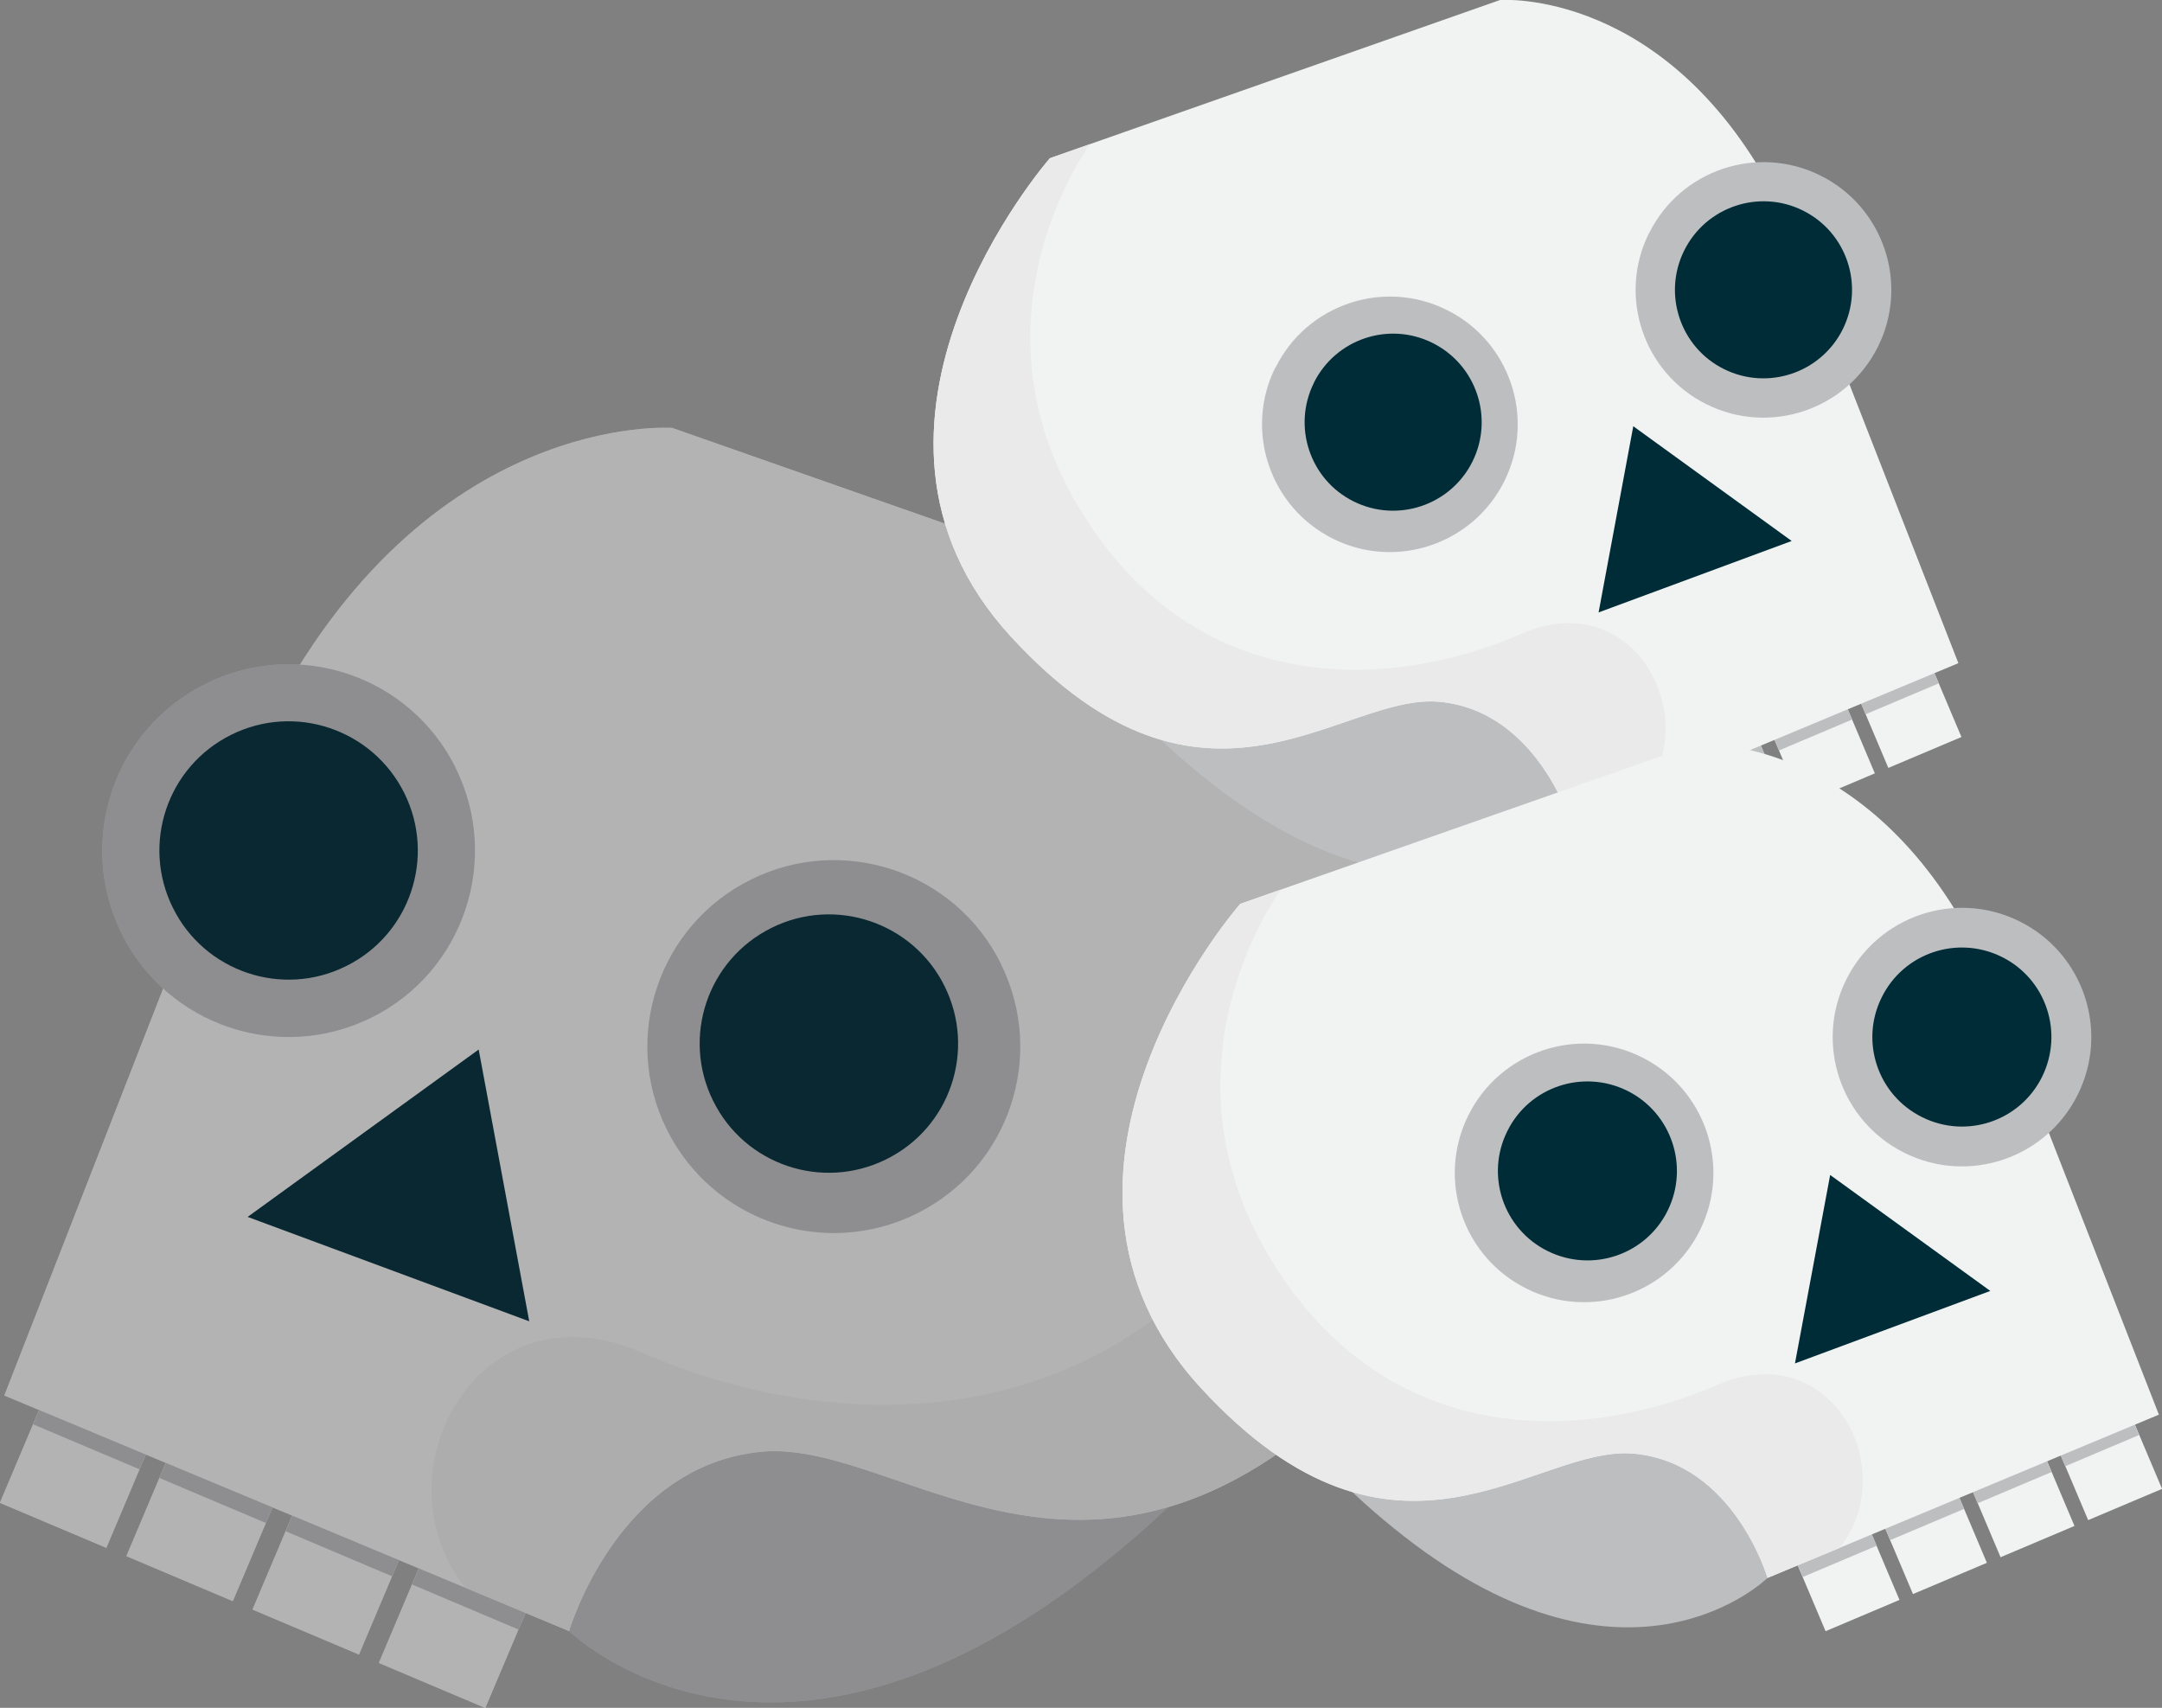 <?xml version="1.0" encoding="UTF-8"?><svg id="Capa_2" xmlns="http://www.w3.org/2000/svg" xmlns:xlink="http://www.w3.org/1999/xlink" viewBox="0 0 125.29 98.97"><rect x="0" y="0" width="125.29" height="98.97" fill="#808080" stroke="none"/><defs><style>.cls-1{clip-path:url(#clippath);}.cls-2{fill:none;}.cls-2,.cls-3,.cls-4,.cls-5,.cls-6,.cls-7{stroke-width:0px;}.cls-8{opacity:.3;}.cls-3{fill:#231f20;}.cls-4{fill:#bcbec0;}.cls-5{fill:#f1f2f2;}.cls-6{fill:#eaeaea;}.cls-7{fill:#002c37;}</style><clipPath id="clippath"><rect class="cls-2" y="24.78" width="86.91" height="74.19"/></clipPath></defs><g id="halloween2"><rect class="cls-5" x="1.08" y="82.01" width="6.56" height="6.7" transform="translate(-75.97 56.16) rotate(-67.09)"/><rect class="cls-4" x="4.5" y="79.74" width="1.64" height="6.7" transform="translate(-73.28 55.63) rotate(-67.08)"/><rect class="cls-5" x="8.4" y="85.11" width="6.56" height="6.7" transform="translate(-74.34 64.77) rotate(-67.08)"/><rect class="cls-4" x="11.82" y="82.84" width="1.64" height="6.7" transform="translate(-71.66 64.26) rotate(-67.07)"/><rect class="cls-5" x="15.72" y="88.2" width="6.57" height="6.7" transform="translate(-72.73 73.42) rotate(-67.09)"/><rect class="cls-4" x="19.14" y="85.93" width="1.64" height="6.71" transform="translate(-70.04 72.87) rotate(-67.06)"/><rect class="cls-5" x="23.04" y="91.29" width="6.56" height="6.7" transform="translate(-71.1 82.02) rotate(-67.07)"/><rect class="cls-4" x="26.46" y="89.03" width="1.64" height="6.7" transform="translate(-68.43 81.52) rotate(-67.08)"/><path class="cls-4" d="m32.98,94.52s11.45,11.31,30.41-3.49c18.96-14.81,14.26-27.56,14.26-27.56,0,0-48.9-7.15-44.67,31.05"/><path class="cls-5" d="m38.99,24.8s-14.28-1.1-23.55,17.16L.25,80.87l32.73,13.65s2.8-9.6,11.15-10.39c8.35-.78,19.77,12.4,36.23-5.5,16.46-17.9-3.29-40.46-3.29-40.46l-38.08-13.36Z"/><path class="cls-4" d="m26.4,44.49c2.65,5.34.47,11.83-4.87,14.48-5.35,2.65-11.83.47-14.48-4.87-2.65-5.35-.47-11.83,4.88-14.48,5.35-2.65,11.83-.47,14.48,4.88"/><path class="cls-4" d="m58,55.85c2.65,5.35.47,11.83-4.88,14.48-5.34,2.65-11.83.47-14.48-4.88-2.65-5.35-.47-11.83,4.88-14.48,5.34-2.65,11.83-.47,14.48,4.87"/><path class="cls-7" d="m23.43,45.96c1.84,3.7.33,8.2-3.38,10.03-3.7,1.84-8.2.32-10.03-3.38-1.84-3.7-.33-8.19,3.38-10.03,3.7-1.84,8.19-.32,10.03,3.38"/><path class="cls-7" d="m54.74,57.15c1.84,3.71.33,8.2-3.38,10.03-3.7,1.84-8.2.33-10.03-3.38-1.84-3.7-.33-8.19,3.38-10.03,3.7-1.84,8.2-.32,10.03,3.38"/><path class="cls-6" d="m77.08,38.16l-3.41-1.2s10.76,14.47.89,30.83c-9.86,16.36-26.6,15.29-37.37,10.59-9.54-4.16-15.47,7.09-10.22,13.63l6.01,2.5s2.8-9.6,11.15-10.39c8.35-.78,19.77,12.4,36.24-5.5,16.46-17.9-3.29-40.46-3.29-40.46"/><polygon class="cls-7" points="14.35 70.52 30.67 76.57 27.74 60.82 14.35 70.52"/><g class="cls-8"><g class="cls-1"><rect class="cls-3" x="1.08" y="82.01" width="6.56" height="6.7" transform="translate(-75.97 56.16) rotate(-67.09)"/><rect class="cls-3" x="4.5" y="79.74" width="1.64" height="6.7" transform="translate(-73.28 55.63) rotate(-67.08)"/><rect class="cls-3" x="8.4" y="85.11" width="6.56" height="6.7" transform="translate(-74.34 64.77) rotate(-67.08)"/><rect class="cls-3" x="11.82" y="82.84" width="1.64" height="6.7" transform="translate(-71.66 64.26) rotate(-67.07)"/><rect class="cls-3" x="15.72" y="88.2" width="6.57" height="6.7" transform="translate(-72.73 73.42) rotate(-67.09)"/><rect class="cls-3" x="19.14" y="85.93" width="1.64" height="6.71" transform="translate(-70.04 72.87) rotate(-67.06)"/><rect class="cls-3" x="23.04" y="91.29" width="6.56" height="6.7" transform="translate(-71.1 82.02) rotate(-67.07)"/><rect class="cls-3" x="26.46" y="89.03" width="1.64" height="6.7" transform="translate(-68.43 81.52) rotate(-67.08)"/><path class="cls-3" d="m32.98,94.52s11.45,11.31,30.41-3.49c18.96-14.81,14.26-27.56,14.26-27.56,0,0-48.9-7.15-44.67,31.05"/><path class="cls-3" d="m38.99,24.8s-14.28-1.1-23.55,17.16L.25,80.87l32.73,13.65s2.8-9.6,11.15-10.39c8.35-.78,19.77,12.4,36.23-5.5,16.46-17.9-3.29-40.46-3.29-40.46l-38.08-13.36Z"/><path class="cls-3" d="m26.4,44.49c2.65,5.34.47,11.83-4.87,14.48-5.35,2.65-11.83.47-14.48-4.87-2.65-5.35-.47-11.83,4.88-14.48,5.35-2.65,11.83-.47,14.48,4.88"/><path class="cls-3" d="m58,55.85c2.65,5.35.47,11.83-4.88,14.48-5.34,2.65-11.83.47-14.48-4.88-2.65-5.35-.47-11.83,4.88-14.48,5.34-2.65,11.83-.47,14.48,4.87"/><path class="cls-3" d="m23.43,45.96c1.84,3.7.33,8.2-3.38,10.03-3.7,1.84-8.2.32-10.03-3.38-1.84-3.7-.33-8.19,3.38-10.03,3.7-1.84,8.19-.32,10.03,3.38"/><path class="cls-3" d="m54.74,57.15c1.84,3.71.33,8.2-3.38,10.03-3.7,1.84-8.2.33-10.03-3.38-1.84-3.7-.33-8.19,3.38-10.03,3.7-1.84,8.2-.32,10.03,3.38"/><path class="cls-3" d="m77.08,38.16l-3.41-1.2s10.76,14.47.89,30.83c-9.86,16.36-26.6,15.29-37.37,10.59-9.54-4.16-15.47,7.09-10.22,13.63l6.01,2.5s2.8-9.6,11.15-10.39c8.35-.78,19.77,12.4,36.24-5.5,16.46-17.9-3.29-40.46-3.29-40.46"/><polygon class="cls-3" points="14.35 70.52 30.67 76.57 27.74 60.82 14.35 70.52"/></g></g><rect class="cls-5" x="108.37" y="39.27" width="4.6" height="4.5" transform="translate(-7.43 46.37) rotate(-22.91)"/><rect class="cls-4" x="107.71" y="39.4" width="4.6" height="1.13" transform="translate(-6.88 45.99) rotate(-22.91)"/><rect class="cls-5" x="103.35" y="41.39" width="4.6" height="4.5" transform="translate(-8.65 44.57) rotate(-22.91)"/><rect class="cls-4" x="102.7" y="41.52" width="4.6" height="1.12" transform="translate(-8.1 44.21) rotate(-22.92)"/><rect class="cls-5" x="98.34" y="43.51" width="4.59" height="4.5" transform="translate(-9.88 42.81) rotate(-22.92)"/><rect class="cls-4" x="97.68" y="43.65" width="4.6" height="1.13" transform="translate(-9.32 42.41) rotate(-22.91)"/><rect class="cls-5" x="93.32" y="45.63" width="4.6" height="4.5" transform="translate(-11.1 41) rotate(-22.91)"/><rect class="cls-4" x="92.67" y="45.77" width="4.6" height="1.13" transform="translate(-10.55 40.67) rotate(-22.93)"/><path class="cls-4" d="m91.06,47.79s-7.85,7.75-20.84-2.39c-12.99-10.15-9.78-18.89-9.78-18.89,0,0,33.52-4.9,30.62,21.28"/><path class="cls-5" d="m86.93,0s9.79-.75,16.14,11.76l10.42,26.67-22.43,9.36s-1.92-6.58-7.64-7.12c-5.72-.53-13.55,8.5-24.83-3.77-11.28-12.27,2.25-27.73,2.25-27.73L86.93,0Z"/><path class="cls-4" d="m95.56,13.51c-1.82,3.66-.32,8.11,3.34,9.92,3.66,1.82,8.11.32,9.93-3.34,1.82-3.66.32-8.11-3.34-9.92-3.66-1.82-8.11-.32-9.92,3.34"/><path class="cls-4" d="m73.91,21.29c-1.82,3.66-.32,8.11,3.34,9.93,3.66,1.82,8.11.32,9.93-3.34,1.82-3.66.32-8.11-3.34-9.92-3.66-1.82-8.11-.32-9.92,3.34"/><path class="cls-7" d="m97.6,14.52c-1.26,2.54-.22,5.62,2.31,6.87,2.54,1.26,5.62.22,6.88-2.31,1.26-2.54.23-5.62-2.31-6.88-2.54-1.26-5.62-.22-6.88,2.32"/><path class="cls-7" d="m76.14,22.19c-1.26,2.54-.22,5.62,2.31,6.87,2.54,1.26,5.62.22,6.88-2.31,1.26-2.54.22-5.62-2.32-6.88-2.54-1.26-5.61-.22-6.87,2.31"/><path class="cls-6" d="m60.83,9.17l2.34-.82s-7.37,9.92-.61,21.13c6.76,11.21,18.23,10.48,25.61,7.25,6.54-2.85,10.6,4.86,7.01,9.34l-4.12,1.72s-1.92-6.58-7.64-7.12c-5.72-.54-13.55,8.5-24.83-3.77-11.28-12.27,2.25-27.73,2.25-27.73"/><polygon class="cls-7" points="103.83 31.35 92.64 35.49 94.65 24.7 103.83 31.35"/><rect class="cls-5" x="119.94" y="82.83" width="4.65" height="4.55" transform="translate(-23.49 54.32) rotate(-22.92)"/><rect class="cls-4" x="119.27" y="82.96" width="4.65" height="1.14" transform="translate(-22.93 53.96) rotate(-22.92)"/><rect class="cls-5" x="114.86" y="84.97" width="4.65" height="4.55" transform="translate(-24.72 52.52) rotate(-22.92)"/><rect class="cls-4" x="114.2" y="85.11" width="4.65" height="1.14" transform="translate(-24.17 52.15) rotate(-22.92)"/><rect class="cls-5" x="109.79" y="87.11" width="4.65" height="4.55" transform="translate(-25.96 50.71) rotate(-22.92)"/><rect class="cls-4" x="109.13" y="87.25" width="4.65" height="1.14" transform="translate(-25.4 50.34) rotate(-22.92)"/><rect class="cls-5" x="104.72" y="89.26" width="4.65" height="4.55" transform="translate(-27.2 48.93) rotate(-22.93)"/><rect class="cls-4" x="104.06" y="89.4" width="4.65" height="1.14" transform="translate(-26.63 48.52) rotate(-22.92)"/><path class="cls-4" d="m102.43,91.44s-7.94,7.84-21.08-2.42c-13.14-10.26-9.89-19.1-9.89-19.1,0,0,33.89-4.95,30.96,21.52"/><path class="cls-5" d="m98.26,43.12s9.9-.76,16.32,11.89l10.53,26.97-22.68,9.46s-1.94-6.66-7.73-7.2c-5.78-.54-13.7,8.59-25.11-3.81-11.41-12.41,2.28-28.05,2.28-28.05l26.39-9.26Z"/><path class="cls-4" d="m106.99,56.77c-1.84,3.71-.33,8.2,3.38,10.04,3.7,1.84,8.2.33,10.04-3.38,1.84-3.7.33-8.2-3.38-10.04-3.71-1.84-8.2-.32-10.04,3.38"/><path class="cls-4" d="m85.09,64.64c-1.84,3.71-.33,8.2,3.38,10.04,3.7,1.84,8.2.33,10.04-3.38,1.84-3.7.33-8.2-3.38-10.04-3.7-1.84-8.2-.33-10.04,3.38"/><path class="cls-7" d="m109.05,57.79c-1.28,2.57-.23,5.68,2.34,6.95,2.57,1.28,5.68.23,6.95-2.34,1.27-2.57.23-5.68-2.34-6.95-2.57-1.27-5.68-.23-6.95,2.34"/><path class="cls-7" d="m87.35,65.55c-1.28,2.57-.23,5.68,2.34,6.95,2.57,1.27,5.68.23,6.95-2.34,1.27-2.57.22-5.68-2.34-6.95-2.57-1.27-5.68-.23-6.95,2.34"/><path class="cls-6" d="m71.87,52.38l2.36-.83s-7.46,10.03-.62,21.37c6.84,11.33,18.43,10.6,25.9,7.34,6.61-2.89,10.72,4.91,7.09,9.45l-4.17,1.73s-1.94-6.66-7.73-7.2c-5.78-.54-13.71,8.59-25.11-3.81-11.41-12.41,2.28-28.05,2.28-28.05"/><polygon class="cls-7" points="115.34 74.81 104.02 79.01 106.06 68.09 115.34 74.81"/></g></svg>